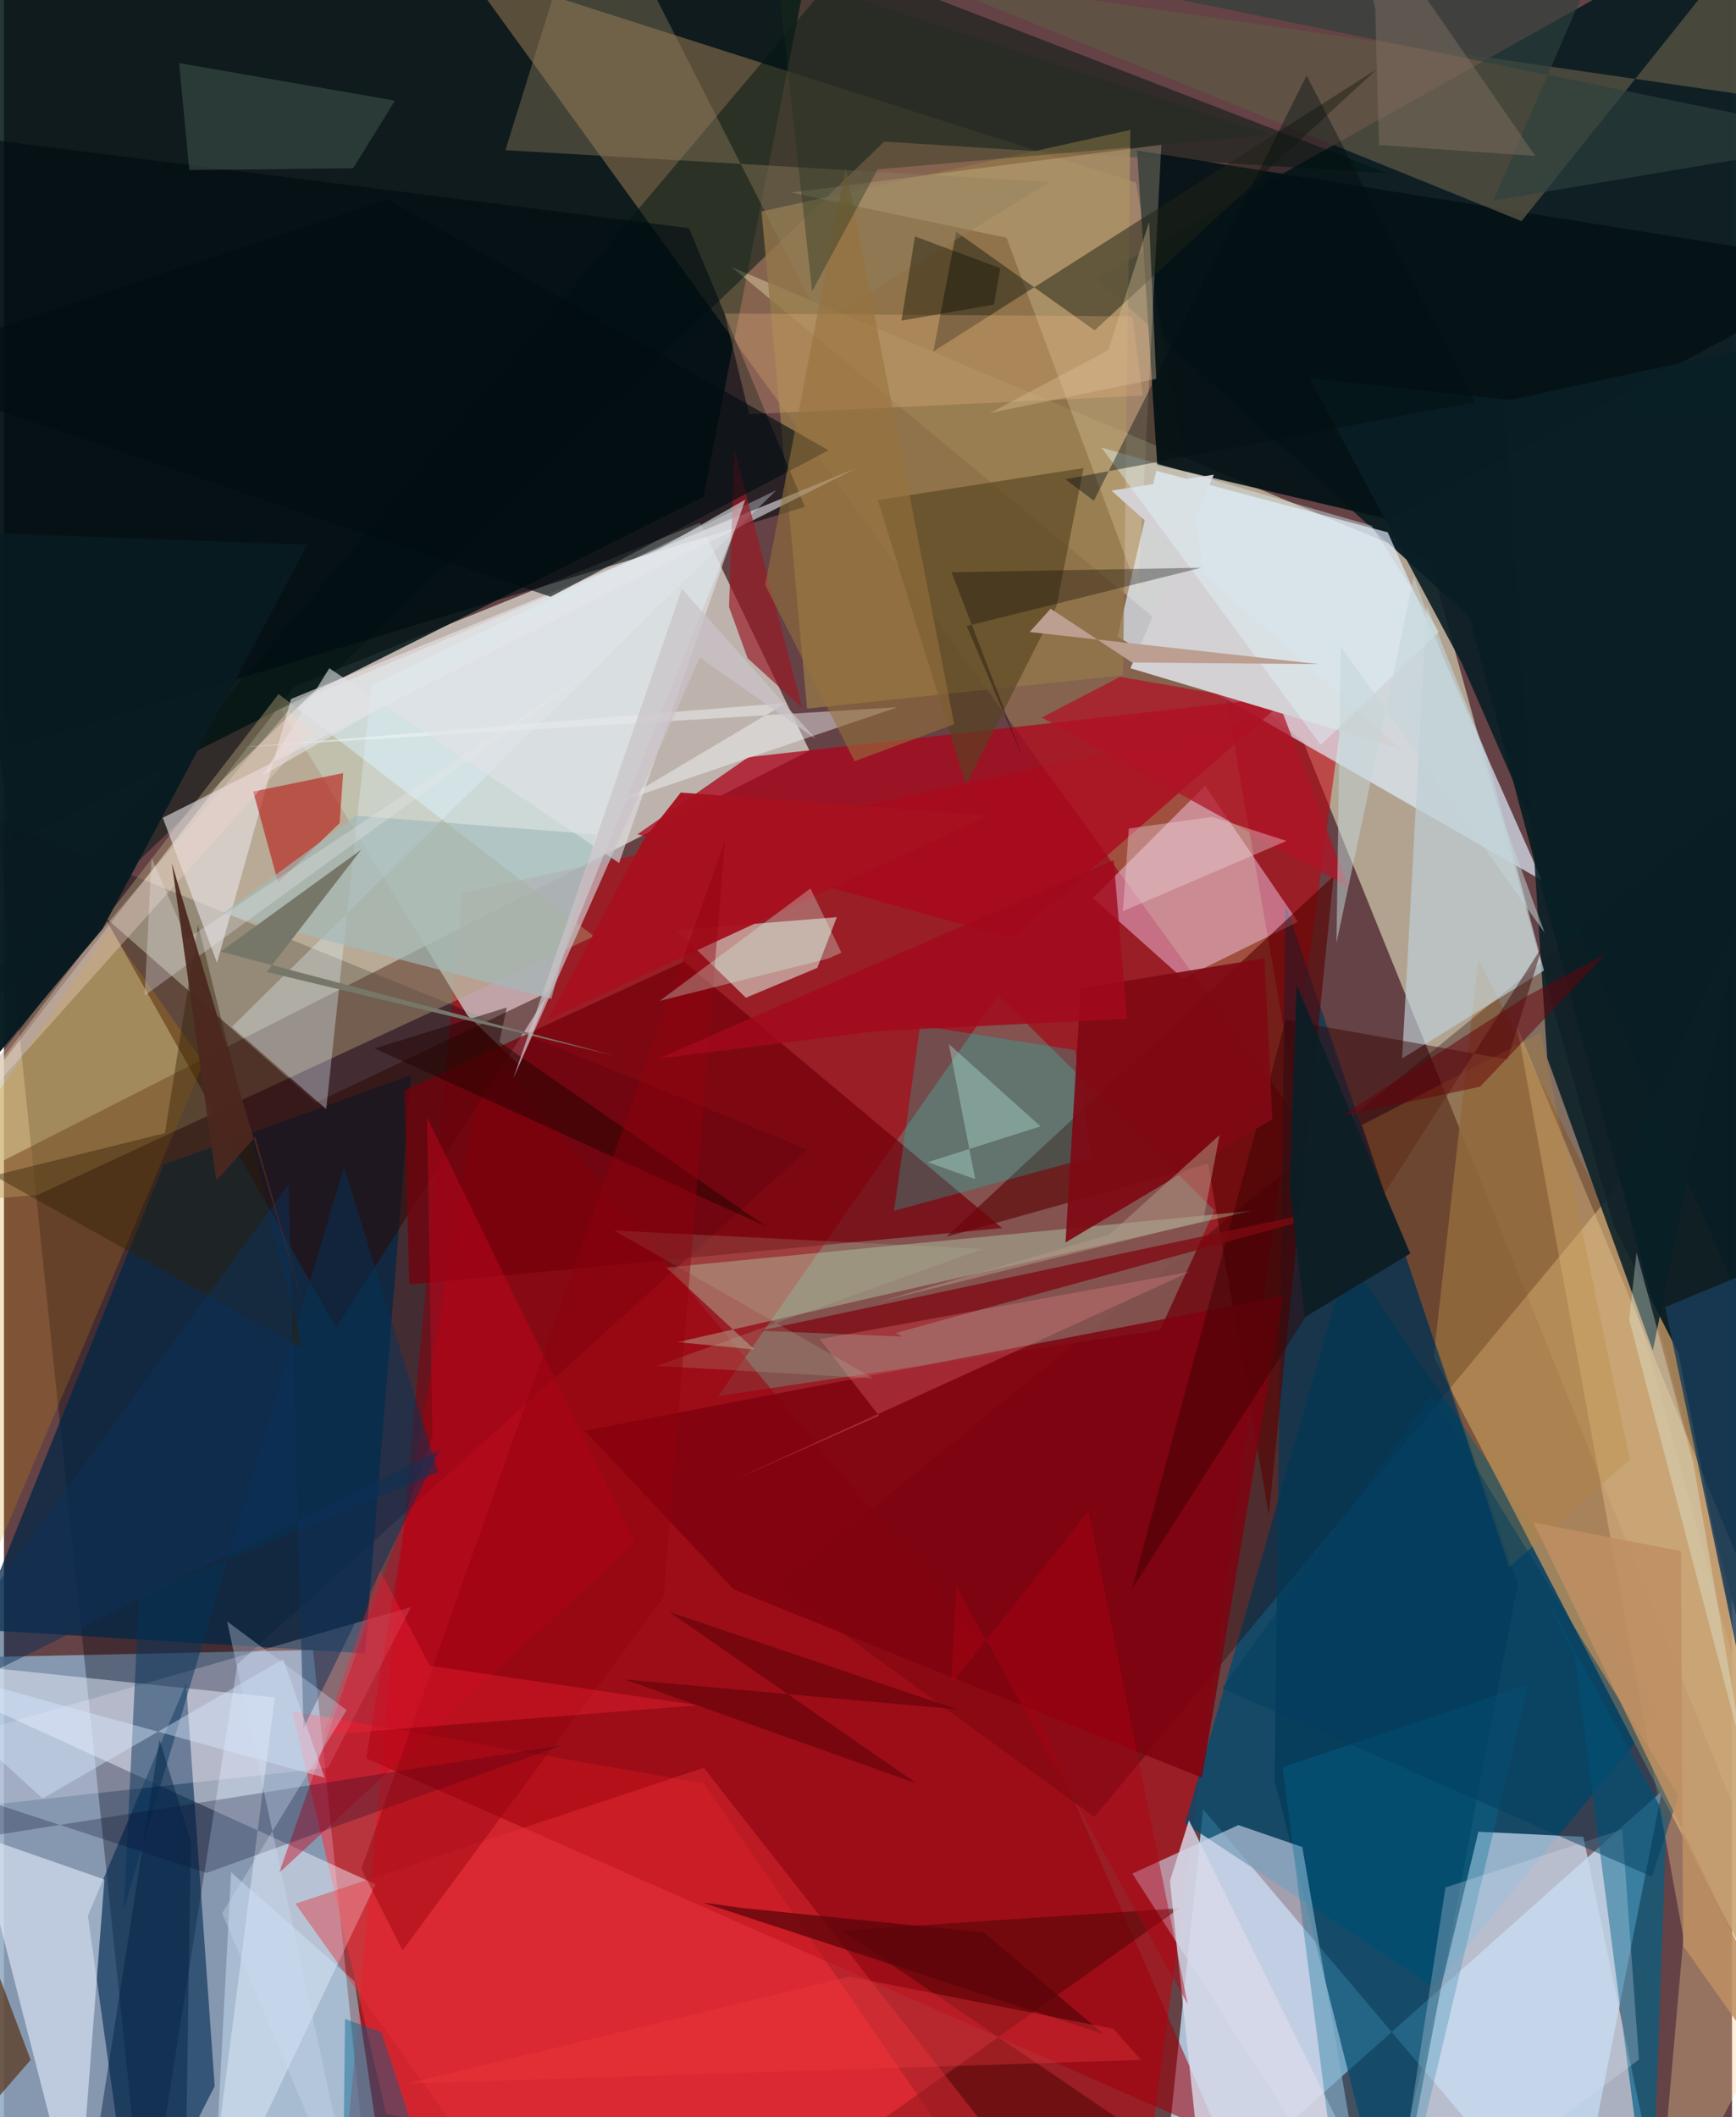 <svg xmlns="http://www.w3.org/2000/svg" width="228" height="278" viewBox="0 0 836 1024"><path fill="#654245" d="M0 0h836v1024H0z"/><path fill="#f5fbef" fill-opacity=".608" d="M336.711 252.873l52.97 110.18L-62 592.713 140.574 332.12z"/><path fill="#001415" fill-opacity=".855" d="M397.897-62L-62-21.223l66.555 428.84L338.34 240.228z"/><path fill="#e1ddbe" fill-opacity=".624" d="M352.006 129.176L689.92 271.252l208.08 753.9-269.397-666.32z"/><path fill="#c1e1fa" fill-opacity=".788" d="M802.008 866.386L758.723 1086l-178.6-210.913-21.773 208.408z"/><path fill="#8da7c3" fill-opacity=".847" d="M-62 1029.202V802.637l211.558-4.593L178.798 1086z"/><path fill="#c4000d" fill-opacity=".553" d="M648.205 338.986L548.221 1086H161.229l60.449-654.168z"/><path fill="#0e1f24" fill-opacity=".98" d="M528.473 134.448L879.323-62 860.64 865.683 708.747 298.158z"/><path fill="#004b6f" fill-opacity=".784" d="M650.217 608.212l150.717 220.307L691.58 961.14l-120.1-79.239z"/><path fill="#000010" fill-opacity=".329" d="M68.38 1086l44.54-281.066 276.122-249.016L-3.25 396.81z"/><path fill="#d5eeef" fill-opacity=".639" d="M134.058 342.941l222.469-94.216L249.29 515.124 224.152 491z"/><path fill="#ab885b" fill-opacity=".475" d="M627.057 542.627L547.674 88.292 77.439-62h111.487z"/><path fill="#e1f0fe" fill-opacity=".671" d="M744.068 425.851l-205.382-117.85 18.778-80.31 111.974 29.776z"/><path fill="#b18b5e" fill-opacity=".875" d="M691.658 656.115l192.303 370.245-73.884-371.896-96.835-190.513z"/><path fill="#ff2b36" fill-opacity=".541" d="M139.489 827.63l45.429 194.66 306.87 63.71-153.171-223.418z"/><path fill="#240000" fill-opacity=".325" d="M374.318 767.009L527.46 878.825l250.008-301.192 104.05-224.72z"/><path fill="#835752" fill-opacity=".925" d="M345.544 675.195L481.05 481.327l104.577 104.14-26.354 57.885z"/><path fill="#002746" fill-opacity=".737" d="M-13.383 788.124l188.01 11.556 22.354-279.73-119.77 43.388z"/><path fill="#c3d7ed" fill-opacity=".737" d="M665.86 1083.589l126.705-58.267-28.508-136.919-50.775-2.456z"/><path fill="#001713" fill-opacity=".518" d="M669.515 83.822l-262.547-101.4L-62 538.977l487.838-470.49z"/><path fill="#003957" fill-opacity=".69" d="M614.738 861.174l5.207-423.62 112.382 328.638L671.477 1086z"/><path fill="#edf2ff" fill-opacity=".475" d="M179.727 911.366L96.873 1086l34.156-264.98L-62 800.903z"/><path fill="#002a51" fill-opacity=".608" d="M40.6 926.585L62.846 1086l39.098-77.004-13.836-194.73z"/><path fill="#051317" fill-opacity=".937" d="M670.21 251.276L557.926 224.81l-9.76-152.022L898 128.877z"/><path fill="#fcd7fa" fill-opacity=".443" d="M526.778 434.313l54.3-54.248 44.911 65.785-55.663 27.41z"/><path fill="#9e000c" fill-opacity=".557" d="M175.227 850.426l412.728 182.031-90.688-208.37-264.393-318.991z"/><path fill="#ced7ed" fill-opacity=".612" d="M628.098 893.353l-30.912-10.626-51.3 23.456L661.315 1086z"/><path fill="#dce8dc" fill-opacity=".576" d="M358.93 482.571l-33.516-32.72 77.537-6.274-9.49 24.559z"/><path fill="#ac071c" fill-opacity=".769" d="M622.063 336.707L360.092 366.22l-53.595 37.278 181.367 50.263z"/><path fill="#b1a077" fill-opacity=".435" d="M-58.812 584.259l75.169-6.335 269.112-125.07-152.607-117.168z"/><path fill="#937749" fill-opacity=".796" d="M544.935 62.846L366.5 102.287l22.021 240.451 152.83-16.125z"/><path fill="#580001" fill-opacity=".608" d="M643.252 423.688L455.869 598.183l126.648-35.412 29.394 169.933z"/><path fill="#006086" fill-opacity=".671" d="M804.352 879.581l-62.68-114.883 18.189 36.455L796.82 1086z"/><path fill="#5e5845" fill-opacity=".71" d="M898 53.963L439.068-12.62l295.1 119.577L869.238-62z"/><path fill="#bcecc1" fill-opacity=".353" d="M320.374 613.086l42.722 39.616-37.231-3.545 277.583-63.512z"/><path fill="#2b0800" fill-opacity=".494" d="M160.692 642.374l-112.016-198.9 102.294 89.783 113.032-53.723z"/><path fill="#e9f0ff" fill-opacity=".565" d="M-62 870.47V696.577l97.668 380.618 12.942-168.16z"/><path fill="#fbd499" fill-opacity=".333" d="M898 896.34L799.34 1086l13.155-148.834-80.47-440.625z"/><path fill="#000b10" fill-opacity=".576" d="M387.476 245.18L3.371 361.626-62 60.536l393.388 49.802z"/><path fill="#f9e9c0" fill-opacity=".243" d="M380.922 93.13l178.992-23.106-11.163 216.003-63.727-171.017z"/><path fill="#75010c" fill-opacity=".729" d="M482.867 593.984l-286.81 27.29-2.233-93.956 135.114-62.2z"/><path fill="#091f26" fill-opacity=".875" d="M898 156.603L797.703 653.186l-51.1-141.422-20.746-317.703z"/><path fill="#7f020f" fill-opacity=".827" d="M280.956 691.988l337.8-65.068-39.183 232.894-226.581-91.084z"/><path fill="#e7e2e6" fill-opacity=".604" d="M412.79 226.239L76.85 395.536l26.222 70.125 35.796-127.602z"/><path fill="#03d9ca" fill-opacity=".251" d="M443.208 496.016l75.017 11.91 7.988 51.65-95.61 26.048z"/><path fill="#554220" fill-opacity=".62" d="M422.77 241.863l99.52-15.474-13.145 66.85-43.715 86.405z"/><path fill="#081b20" fill-opacity=".973" d="M-19.063 257.322L-62 580.712 47.646 449.295l99.149-185.832z"/><path fill="#bed0d6" fill-opacity=".675" d="M745.035 469.404l-68.643 42.548 11.927-218.974 29.193 72.805z"/><path fill="#b81814" fill-opacity=".596" d="M120.584 382.864l12.08 44.022 29.72-28.794 1.719-24.189z"/><path fill="#ffefff" fill-opacity=".231" d="M156.783 855.03l40.107-77.719-207.603 59.6L-62 879.045z"/><path fill="#212214" fill-opacity=".51" d="M527.661 159.783L664.076 33.501 449.61 170.01l11.082-57.918z"/><path fill="#d2e8fe" fill-opacity=".435" d="M188.547 1086l-18.899-127.727-59.77-52.732-8.052 153.24z"/><path fill="#ca061f" fill-opacity=".443" d="M133.117 905.845l74.177-211.215-2.62-154.222 100.568 205.626z"/><path fill="#510405" fill-opacity=".541" d="M568.585 922.987L339.42 1086h289.863L405.066 933.697z"/><path fill="#e3f4fd" fill-opacity=".341" d="M373.612 237.116l-195.839 94.277-21.88 205.055-45.608-39.854z"/><path fill="#053359" fill-opacity=".486" d="M210.04 712.133l-45.533-147.79-106.51 358.922L65.35 772.16z"/><path fill="#350100" fill-opacity=".443" d="M744.309 457.57l-16.913 54.846-107.343-19.098-74.282 275.085z"/><path fill="#927f5f" fill-opacity=".4" d="M242.579 72.64L284.42-62l111.035 217.892 110.526-67.896z"/><path fill="#d7daea" fill-opacity=".816" d="M573.259 880.413l-9.204 29.382 18.371 173.934 92.435 2.271z"/><path fill="#b11426" fill-opacity=".737" d="M617.159 340.837l-77.179-13.49-37.923 19.675 148.406 82.068z"/><path fill="#d78d00" fill-opacity=".22" d="M-62 887.96l45.668-339.982 67.48-98.374 45.46 64.368z"/><path fill="#d4d1d4" d="M675.601 362.208l-130.63-39.006 40.317-93.604-49.513 7.69z"/><path fill="#e73037" fill-opacity=".424" d="M338.54 855.032L140.986 920.76 258.778 1086H519.83z"/><path fill="#006c98" fill-opacity=".333" d="M673.014 1086l-31.266-50.812-23.14-180.409 118.877-40.187z"/><path fill="#091e25" fill-opacity=".906" d="M705.263 320.81L898 762.176V212.099l-266.303-29.21z"/><path fill="#7f0914" fill-opacity=".918" d="M609.784 463.47l-88.892 14.63-7.33 122.842 100.065-59.662z"/><path fill="#000325" fill-opacity=".255" d="M-62 853.567v43.206l331.734-52.641L98.061 905.86z"/><path fill="#991826" fill-opacity=".671" d="M359.764 318.391l-9-24.85 2.619-76.105 32.787 124.96z"/><path fill="#556e61" fill-opacity=".392" d="M168.917 81.387l-79.274.847-4.898-51.71 104.431 18.133z"/><path fill="#a2baba" fill-opacity=".655" d="M264.816 483.12l21.574-79.523-116.053-9.096-64.316 47.315z"/><path fill="#301e00" fill-opacity=".404" d="M-4.9 568.604l82.786-20.555 15.988-100.886 50.45 204.981z"/><path fill="#00648e" fill-opacity=".427" d="M216.595 1086l-34.081-103.145-17.5-6.348L163.747 1086z"/><path fill="#7e0811" fill-opacity=".753" d="M365.614 643.623l309.91-66.036-244.042 67.106 3.066 1.767z"/><path fill="#b68637" fill-opacity=".286" d="M743.56 499.465l43.027 206.444-58.38 52.11-71.224-213.957z"/><path fill="#ff9696" fill-opacity=".251" d="M394.661 647.698l28.677 37.066-70.857 31.288L573.9 615.064z"/><path fill="#f7fafd" fill-opacity=".439" d="M298.483 387.56l80.021-47.616-264.816 21.525 318.595-19.42z"/><path fill="#e7faee" fill-opacity=".322" d="M789.795 605.773l27.424 101.461 24.346 141.654-55.304-210.639z"/><path fill="#fdbf86" fill-opacity=".247" d="M348.596 151.62l11.884 48.72 190.416-9.002-5.065-38.335z"/><path fill="#000d0f" fill-opacity=".612" d="M185.53 96.35L-62 178.39l326.436 110.25 134.448-70.834z"/><path fill="#abdece" fill-opacity=".416" d="M457.107 504.966l12.761 65.352-23.018-8.197 54.633-17.338z"/><path fill="#0c3059" fill-opacity=".502" d="M-50.54 831.038l188.214-258.07 7.257 262.849 65.868-134.502z"/><path fill="#a7101f" fill-opacity=".953" d="M327.412 383.326l-18.111 23.018-45.898 86.558 212.84-98.459z"/><path fill="#dce2f2" fill-opacity=".275" d="M782.894 884.841l-85.524 28.073L670.7 1086l120.272-89.863z"/><path fill="#e1f9fe" fill-opacity=".404" d="M694.22 305.556l-57.222 54.727L530.92 216.42l130.683 37.836z"/><path fill="#003e5f" fill-opacity=".478" d="M810.04 868.626l-12.733 39.082-208.02-91.102 101.239-142.063z"/><path fill="#183c59" fill-opacity=".82" d="M898 904.333l-57.54-287.41-36.815 15.25 40.983 195.987z"/><path fill="#563316" fill-opacity=".698" d="M.728 1086L-62 797.174 12.92 996.31-62 1082.534z"/><path fill="#d6eafe" fill-opacity=".424" d="M-56.615 801.376l75.34 68.477 116.372-67.364 20.03 57.295z"/><path fill="#b6cba7" fill-opacity=".188" d="M295.124 595.166l125.554 71.507-104.92-6.05 157.65-56.56z"/><path fill="#e3e2e6" fill-opacity=".596" d="M157.401 323.198l140.186 94.205 61.075-175.78L125.188 374.99z"/><path fill="#1f0400" fill-opacity=".482" d="M239.682 503.948l129.069 89.264-189.48-86.12 63.975-19.789z"/><path fill="#2d3f3d" fill-opacity=".651" d="M315.494-52.015L789.334-62 720.578 96.992 898 67.163z"/><path fill="#050200" fill-opacity=".322" d="M579.337 274.58l-113.574 28.2 27.417 64.441-34.751-90.426z"/><path fill="#97713c" fill-opacity=".573" d="M411.506 368.196l-43.253-85.304 38.963-201.674 52.463 269.046z"/><path fill="#edd2dd" fill-opacity=".396" d="M620.435 406.737l-79.118 33.983 2.862-39.99 40.348-5.65z"/><path fill="#93000c" fill-opacity=".42" d="M348.796 406.52l-175.88 497.4 19.889 39.44 126.307-170.839z"/><path fill="#bc9f91" d="M545.828 320.454l90.423.763-140.032-15.528 10.116-11.278z"/><path fill="#020d11" fill-opacity=".404" d="M630.18 36.572l81.522 157.92-198.212 37.336 13.77 10.386z"/><path fill="#0e1e25" fill-opacity=".98" d="M622 574.436l7.284 62.65 51.037-30.805-54.986-129.966z"/><path fill="#d4feed" fill-opacity=".302" d="M317.264 484.082l81.436-20.435 6.453-2.879-15.01-31.073z"/><path fill="#b29b88" fill-opacity=".498" d="M534.668 597.185l53.417-48.214-7.945 41.686-157.093 39.074z"/><path fill="#b00214" fill-opacity=".439" d="M460.705 767.273l-2.559 47.588 66.488-84.13 48.022 238.634z"/><path fill="#67020b" fill-opacity=".518" d="M736.334 482.005l-89.176 57.718 66.945-14.108 60.99-64.383z"/><path fill="#767769" d="M104.84 460.244l68.038-49.32-45.745 59.17 167.824 40.38z"/><path fill="#f3d6cc" fill-opacity=".357" d="M37.329 461.677L137.34 343.941l11.634 10.024-193.847 216.644z"/><path fill="#cac3c8" fill-opacity=".71" d="M327.969 284.753L246.46 521.472l90.136-203.397 55.972 39.185z"/><path fill="#1c301c" fill-opacity=".365" d="M613.275 65.257L374.04-13.105l16.936 153.956 31.692-58.922z"/><path fill="#fd2338" fill-opacity=".345" d="M154.59 839.082l181.203-14.317-129.856-19.103-23.957-46.072z"/><path fill="#a2091d" fill-opacity=".824" d="M421.779 498.746l121.477-5.995-6.386-76.694-220.372 95.994z"/><path fill="#5d050a" fill-opacity=".749" d="M532.043 983.845l-194.08-63.654 19.103 2.648 116.947 11.818z"/><path fill="#550006" fill-opacity=".514" d="M461.13 826.74l-160.825-14.428 141.184 50.273-119.652-82.952z"/><path fill="#847566" fill-opacity=".439" d="M740.85 75.46L645.788-62l17.595 65.98 1.818 66.151z"/><path fill="#eae8ec" fill-opacity=".314" d="M88.482 454.155l200.64-133.107L68.083 481.467l3.308-66.628z"/><path fill="#be8f62" fill-opacity=".867" d="M812.324 941.064l-1.04-190.856-71.357-13.846L898 1062.644z"/><path fill="#c4d4d7" fill-opacity=".522" d="M682.075 278.983L745.33 451.13l-98.653-138.593-2.042 143.54z"/><path fill="#4c271f" fill-opacity=".922" d="M102.762 571.05L81.205 417.547l65.37 219.57-25.021-87.23z"/><path fill="#cedef0" fill-opacity=".341" d="M165.82 827.132l-60.226 98.195L173.226 1086l-65.283-301.784z"/><path fill="#ee3a3c" fill-opacity=".353" d="M194.843 1007.81l355.25-11.5-13.322-15.01-127.806-25.264z"/><path fill="#002245" fill-opacity=".459" d="M36.94 1086l50.73-20.336 2.739-174.802-15.18-49.582z"/><path fill="#0d0d00" fill-opacity=".4" d="M434.2 155.061l44.753-7.752 3-17.589-41.237-15.364z"/><path fill="#dcc097" fill-opacity=".376" d="M476.867 199.806l80.586-16.56-3.457-75.908-19.805 62.109z"/></svg>